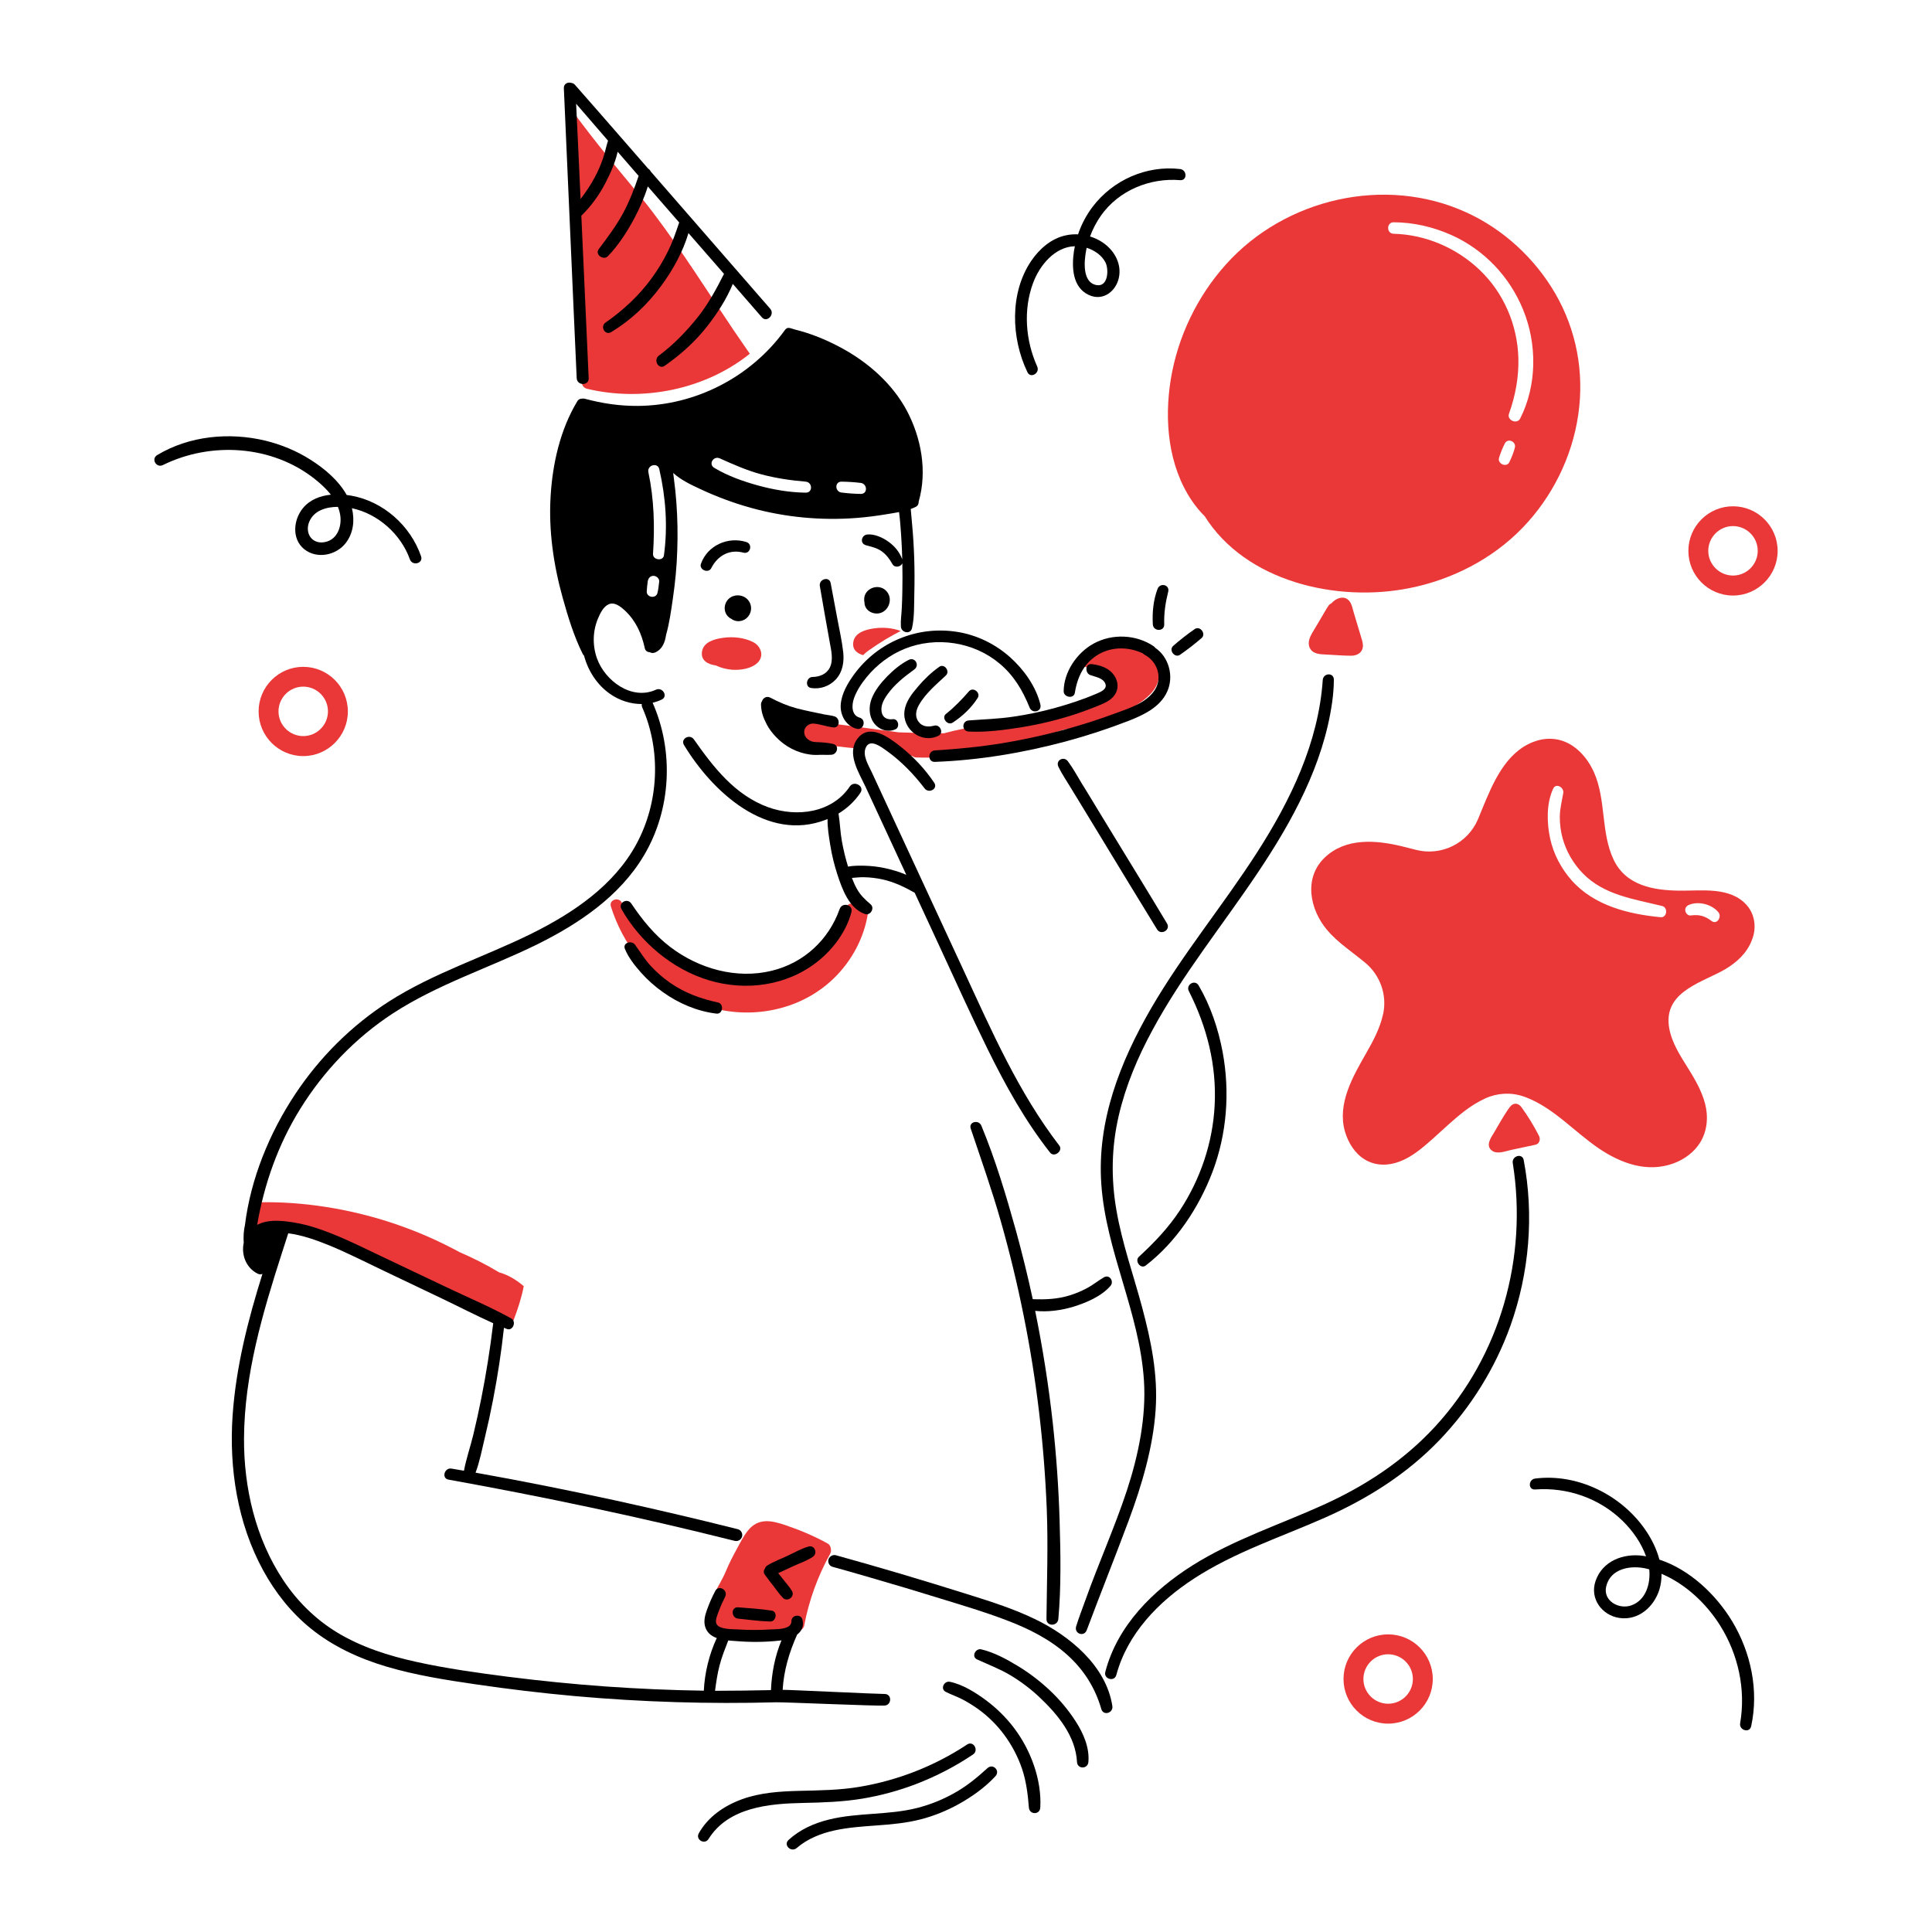 <svg width="172" height="172" viewBox="0 0 172 172" fill="none" xmlns="http://www.w3.org/2000/svg">
<path d="M73.711 137.428C72.49 136.749 71.217 136.215 69.918 135.777C68.732 135.381 67.528 135.08 66.582 136.267C66.186 136.757 65.885 137.368 65.576 137.935C65.24 138.555 64.913 139.182 64.638 139.845C64.07 141.229 62.978 142.425 63.15 143.964C63.167 144.093 63.09 144.772 63.159 144.841C63.047 145.254 64.208 145.383 64.578 145.409C66.745 145.546 68.912 145.469 71.071 145.185C71.303 145.151 71.535 145.005 71.596 144.712C72.034 142.416 72.817 140.3 73.9 138.34C74.064 138.064 73.969 137.574 73.711 137.428Z" fill="#EA3838"/>
<path d="M103.837 60.08C103.613 58.317 101.91 57.138 100.199 57.517C99.296 57.078 98.204 57.027 97.335 57.603C97.146 57.723 97.086 57.938 97.12 58.127C96.888 58.248 96.673 58.394 96.484 58.575C96.071 58.97 96.596 59.632 97.086 59.357C97.086 59.357 97.086 59.357 97.094 59.357C97.215 59.478 97.378 59.546 97.559 59.512C97.636 59.495 97.705 59.486 97.774 59.478C97.817 59.624 97.877 59.77 97.972 59.899C98.204 60.226 98.574 60.449 98.961 60.467C98.84 60.802 98.789 61.163 98.806 61.524C98.771 61.567 98.746 61.61 98.711 61.645C98.634 61.696 98.548 61.739 98.453 61.774C98.187 61.877 98.058 62.101 98.049 62.324C97.92 62.436 97.782 62.539 97.636 62.634C97.507 62.531 97.335 62.488 97.137 62.565C95.933 63.029 94.729 63.494 93.5 63.924C91.47 64.199 89.406 64.337 87.385 64.612C86.25 64.767 85.132 64.982 84.031 65.283C82.681 65.283 81.339 65.248 79.998 65.197C77.177 64.81 74.356 64.457 71.535 64.087C71.217 64.044 70.95 64.388 70.95 64.672C70.942 64.93 71.011 65.154 71.122 65.343C71.071 65.575 71.157 65.833 71.466 65.919C71.733 65.996 72 66.065 72.266 66.134C72.344 66.211 72.455 66.263 72.593 66.254C72.645 66.254 72.696 66.246 72.748 66.246C73.204 66.358 73.659 66.452 74.115 66.538C74.279 66.573 74.425 66.53 74.528 66.444C75.19 66.53 75.87 66.598 76.532 66.65C76.558 66.452 76.635 66.263 76.773 66.125C76.816 66.082 76.859 66.048 76.91 66.031C77.022 65.85 77.185 65.721 77.409 65.695C77.813 65.644 78.149 65.953 78.364 66.315C78.596 66.323 78.828 66.332 79.06 66.34C79.206 66.349 79.353 66.358 79.499 66.366C79.387 66.616 79.482 66.96 79.791 67.071C80.238 67.226 80.746 67.261 81.219 67.304C81.313 67.381 81.434 67.433 81.563 67.433C82.38 67.467 83.197 67.45 84.005 67.398C84.745 67.372 85.484 67.304 86.207 67.157C86.224 67.157 86.241 67.149 86.258 67.14C88.159 66.839 90.025 66.349 91.866 65.756C91.952 65.738 92.038 65.721 92.115 65.704C92.984 65.506 93.835 65.265 94.678 64.964C94.936 64.921 95.202 64.878 95.46 64.827C97.619 64.414 99.846 63.735 101.652 62.445C102.315 61.972 102.977 61.318 103.132 60.501C103.458 60.647 103.888 60.484 103.837 60.08Z" fill="#EA3838"/>
<path d="M121.123 56.545C121.011 56.175 120.899 55.805 120.787 55.427L120.503 54.472C120.417 54.18 120.357 53.845 120.185 53.587C119.824 53.036 119.17 53.148 118.723 53.526C118.654 53.587 118.577 53.655 118.517 53.724C118.422 53.759 118.336 53.827 118.267 53.931C118.164 54.094 118.052 54.257 117.958 54.429C117.923 54.481 117.898 54.524 117.872 54.576C117.622 54.988 117.382 55.41 117.132 55.831C116.831 56.347 116.332 56.992 116.582 57.629C116.84 58.256 117.554 58.248 118.121 58.274C118.844 58.308 119.575 58.377 120.297 58.377C120.856 58.377 121.346 58.067 121.338 57.457C121.329 57.147 121.209 56.837 121.123 56.545Z" fill="#EA3838"/>
<path d="M138.443 26.101C136.629 22.988 133.834 20.408 130.548 18.911C123.316 15.6 114.406 17.664 109.134 23.547C106.58 26.393 104.852 29.988 104.232 33.764C103.639 37.41 103.992 41.461 106.116 44.591C106.451 45.081 106.83 45.546 107.251 45.958C110.906 51.781 118.99 53.647 125.449 52.365C129.241 51.617 132.853 49.777 135.545 46.99C138.185 44.264 139.965 40.678 140.507 36.92C141.058 33.17 140.352 29.378 138.443 26.101ZM134.866 39.844C134.754 40.291 134.573 40.73 134.375 41.142C134.126 41.658 133.292 41.289 133.455 40.755C133.593 40.317 133.765 39.87 133.98 39.465C134.246 38.975 134.995 39.319 134.866 39.844ZM135.339 37.255C135.063 37.806 134.135 37.419 134.341 36.834C134.909 35.243 135.227 33.557 135.175 31.863C135.089 28.913 133.868 26.067 131.727 24.028C129.671 22.068 126.911 20.881 124.073 20.812C123.419 20.795 123.419 19.789 124.073 19.789C125.853 19.797 127.59 20.201 129.215 20.924C132.131 22.231 134.41 24.639 135.605 27.589C136.852 30.633 136.835 34.305 135.339 37.255Z" fill="#EA3838"/>
<path d="M26.996 67.312C24.803 67.312 23.023 65.532 23.023 63.339C23.023 61.146 24.803 59.366 26.996 59.366C29.189 59.366 30.969 61.146 30.969 63.339C30.969 65.523 29.189 67.312 26.996 67.312ZM26.996 61.129C25.783 61.129 24.794 62.118 24.794 63.33C24.794 64.543 25.783 65.532 26.996 65.532C28.208 65.532 29.197 64.543 29.197 63.33C29.197 62.118 28.208 61.129 26.996 61.129Z" fill="#EA3838"/>
<path d="M123.582 153.45C121.389 153.45 119.609 151.67 119.609 149.477C119.609 147.284 121.389 145.503 123.582 145.503C125.775 145.503 127.555 147.284 127.555 149.477C127.555 151.67 125.775 153.45 123.582 153.45ZM123.582 147.275C122.369 147.275 121.38 148.264 121.38 149.477C121.38 150.689 122.369 151.678 123.582 151.678C124.795 151.678 125.784 150.689 125.784 149.477C125.784 148.264 124.795 147.275 123.582 147.275Z" fill="#EA3838"/>
<path d="M76.11 80.565C75.878 80.384 75.534 80.384 75.379 80.72C75.113 81.287 74.855 81.846 74.588 82.414C74.433 82.741 74.261 83.076 74.115 83.411C73.986 83.411 73.848 83.472 73.719 83.618C71.982 85.57 69.531 86.877 66.934 87.187C64.371 87.496 61.8 86.791 59.684 85.321C58.489 84.486 57.491 83.42 56.743 82.173C56.691 82.087 56.631 82.027 56.562 81.975C56.425 81.683 56.304 81.39 56.175 81.089C56.046 80.78 55.737 80.694 55.505 80.78C55.462 80.668 55.419 80.548 55.384 80.427C55.169 79.799 54.189 80.066 54.386 80.702C54.903 82.345 55.719 83.902 56.786 85.252C58.162 87.488 60.475 89.13 63.064 89.698C63.313 89.75 63.571 89.801 63.821 89.836C67.613 90.713 71.767 89.689 74.502 86.826C76.084 85.166 77.116 83.042 77.34 80.754C77.417 80.032 76.36 79.971 76.11 80.565Z" fill="#EA3838"/>
<path d="M46.629 114.509C45.984 113.941 45.202 113.486 44.428 113.271C43.31 112.591 42.123 111.998 40.91 111.473C37.212 109.461 33.17 108.093 28.999 107.448C27.021 107.139 25.026 106.993 23.022 107.036C22.498 107.044 22.386 107.698 22.704 107.956C22.627 107.964 22.549 107.982 22.463 107.999C22.007 108.076 21.999 108.566 22.248 108.833C22.179 109.134 22.334 109.469 22.713 109.418C23.813 109.272 24.854 109.082 25.972 109.134C26.333 109.151 26.686 109.194 27.03 109.254C27.056 109.28 27.09 109.297 27.124 109.315C28.5 109.968 29.98 110.458 31.399 111.017C32.319 111.37 33.23 111.731 34.151 112.092C35.372 112.798 36.722 113.357 38.021 113.89C38.055 113.976 38.124 114.062 38.236 114.122C39.018 114.604 39.852 115.008 40.652 115.446C41.461 115.885 42.26 116.341 43.103 116.711C43.37 116.831 43.628 116.728 43.757 116.547C44.015 116.685 44.273 116.822 44.531 116.951C44.926 117.158 45.313 117.373 45.709 117.571C46.087 116.582 46.423 115.558 46.629 114.509Z" fill="#EA3838"/>
<path d="M137.015 101.127C136.559 100.233 136.043 99.39 135.459 98.582C135.183 98.195 134.745 98.117 134.409 98.565C134.409 98.565 134.229 98.805 134.143 98.943C133.747 99.545 133.395 100.173 133.033 100.792C132.75 101.265 132.216 101.97 132.818 102.435C133.283 102.796 134.04 102.478 134.538 102.374C135.261 102.22 135.983 102.065 136.706 101.91C137.058 101.833 137.161 101.411 137.015 101.127Z" fill="#EA3838"/>
<path d="M65.317 29.403C62.961 25.92 60.725 22.343 58.188 18.989C56.855 17.234 55.41 15.566 54.025 13.846C52.968 12.53 51.918 11.189 50.921 9.821C50.878 15.962 51.058 22.102 51.454 28.225C51.574 30.048 51.695 31.872 51.884 33.686V33.695C51.712 34.039 51.798 34.503 52.271 34.615C57.207 35.793 62.763 34.692 66.753 31.493C66.28 30.805 65.799 30.109 65.317 29.403Z" fill="#EA3838"/>
<path d="M67.02 57.147C66.211 56.751 65.231 56.657 64.345 56.786C63.614 56.889 62.625 57.147 62.496 58.016C62.376 58.833 63.064 59.151 63.735 59.245C64.182 59.46 64.672 59.581 65.171 59.624C65.893 59.675 66.856 59.546 67.415 59.03C68.078 58.42 67.751 57.5 67.02 57.147Z" fill="#EA3838"/>
<path d="M77.391 57.869C77.89 57.517 78.32 57.233 78.862 56.906C79.292 56.648 79.739 56.407 80.186 56.175C79.438 55.891 78.587 55.831 77.813 55.943C77.082 56.046 76.093 56.304 75.964 57.173C75.869 57.852 76.317 58.179 76.85 58.325C77.004 58.145 77.211 57.998 77.391 57.869Z" fill="#EA3838"/>
<path d="M155.514 80.591C154.043 78.914 151.472 79.318 149.511 79.292C147.206 79.266 144.738 78.845 143.646 76.514C142.502 74.08 143.001 71.199 141.9 68.74C141.436 67.708 140.688 66.753 139.69 66.211C138.675 65.661 137.531 65.644 136.465 66.065C134.031 67.028 132.905 69.703 131.967 71.991C131.838 72.309 131.701 72.636 131.563 72.971C130.643 75.095 128.312 76.23 126.076 75.663C125.62 75.542 125.173 75.431 124.743 75.327C122.464 74.786 119.79 74.571 117.932 76.351C116.049 78.157 116.599 80.943 118.13 82.775C119.084 83.91 120.366 84.736 121.518 85.69C122.86 86.791 123.496 88.546 123.144 90.24C123.144 90.248 123.144 90.257 123.135 90.266C122.868 91.521 122.258 92.656 121.63 93.757C120.452 95.821 119.024 98.255 119.738 100.74C120.03 101.738 120.615 102.684 121.501 103.226C122.456 103.802 123.565 103.802 124.588 103.415C125.698 103.002 126.627 102.202 127.512 101.42C128.476 100.56 129.413 99.648 130.445 98.866C131.004 98.444 131.606 98.074 132.242 97.782C133.309 97.3 134.521 97.232 135.622 97.61C135.691 97.636 135.76 97.653 135.82 97.679C138.314 98.625 140.146 100.749 142.322 102.228C144.308 103.578 146.656 104.43 148.995 103.57C149.941 103.226 150.844 102.572 151.377 101.686C152.005 100.646 152.1 99.39 151.79 98.229C151.446 96.939 150.732 95.821 150.036 94.703C149.348 93.611 148.625 92.373 148.548 91.048C148.385 88.176 151.687 87.41 153.596 86.284C154.62 85.673 155.523 84.856 155.961 83.704C156.383 82.68 156.271 81.459 155.514 80.591ZM147.843 81.657C144.962 81.382 141.917 80.625 139.922 78.38C138.985 77.323 138.305 76.033 138.004 74.648C137.703 73.255 137.66 71.535 138.271 70.219C138.52 69.669 139.251 70.099 139.174 70.597C139.054 71.311 138.873 71.973 138.864 72.704C138.864 73.367 138.942 74.02 139.122 74.657C139.449 75.826 140.077 76.893 140.92 77.761C142.812 79.696 145.469 80.04 147.98 80.659C148.522 80.797 148.41 81.709 147.843 81.657ZM152.375 81.992C151.773 81.537 151.266 81.399 150.517 81.502C150.277 81.537 150.07 81.296 150.036 81.081C150.001 80.823 150.156 80.634 150.388 80.548C151.231 80.204 152.418 80.513 152.986 81.218C153.312 81.605 152.865 82.362 152.375 81.992Z" fill="#EA3838"/>
<path d="M154.284 53.019C152.091 53.019 150.311 51.239 150.311 49.046C150.311 46.853 152.091 45.073 154.284 45.073C156.477 45.073 158.257 46.853 158.257 49.046C158.257 51.23 156.477 53.019 154.284 53.019ZM154.284 46.836C153.071 46.836 152.082 47.825 152.082 49.037C152.082 50.25 153.071 51.239 154.284 51.239C155.496 51.239 156.485 50.25 156.485 49.037C156.485 47.825 155.496 46.836 154.284 46.836Z" fill="#EA3838"/>
<path d="M75.069 58.059C74.958 57.07 74.734 56.089 74.553 55.117C74.356 54.051 74.158 52.976 73.951 51.91C73.831 51.273 72.885 51.548 72.988 52.176C73.272 53.853 73.573 55.53 73.874 57.207C74.003 57.912 74.209 58.755 73.874 59.435C73.582 60.019 72.962 60.26 72.335 60.269C71.793 60.269 71.629 61.155 72.206 61.249C73.005 61.378 73.814 61.103 74.381 60.518C75.018 59.847 75.164 58.944 75.069 58.059Z" fill="black"/>
<path d="M78.939 52.649C78.26 51.858 76.867 52.365 76.936 53.44C76.936 53.501 76.953 53.561 76.961 53.621C76.961 53.698 76.97 53.776 76.987 53.853C77.099 54.309 77.52 54.584 77.976 54.619C79 54.687 79.602 53.415 78.939 52.649Z" fill="black"/>
<path d="M66.702 53.561C66.246 52.804 65.059 52.813 64.646 53.612C64.44 54.017 64.474 54.498 64.775 54.842C64.861 54.937 64.965 55.023 65.076 55.074C65.274 55.229 65.532 55.324 65.816 55.298C66.659 55.238 67.14 54.283 66.702 53.561Z" fill="black"/>
<path d="M99.029 151.885C98.479 148.29 95.211 145.624 92.123 144.136C90.283 143.25 88.339 142.622 86.396 142.012C84.306 141.35 82.199 140.713 80.1 140.085C78.209 139.526 76.317 138.985 74.424 138.46C74.192 138.4 73.951 138.494 73.823 138.701C73.823 138.701 73.823 138.709 73.814 138.709C73.633 139.01 73.788 139.406 74.132 139.492C75.284 139.81 76.428 140.137 77.572 140.472C79.627 141.066 81.674 141.676 83.721 142.313C85.682 142.915 87.651 143.5 89.569 144.231C91.53 144.97 93.474 145.933 95.039 147.352C96.501 148.668 97.507 150.276 98.049 152.16C98.238 152.779 99.124 152.504 99.029 151.885Z" fill="black"/>
<path d="M92.622 62.72C92.235 61.12 91.151 59.607 89.939 58.523C88.615 57.336 86.963 56.528 85.209 56.253C81.683 55.694 78.174 57.138 76.058 60.011C75.482 60.793 74.915 61.748 74.846 62.746C74.786 63.683 75.319 64.629 76.256 64.878C76.893 65.05 77.159 64.07 76.531 63.889C75.775 63.674 75.818 62.746 76.033 62.152C76.273 61.481 76.704 60.828 77.159 60.277C78.054 59.185 79.223 58.299 80.531 57.766C83.334 56.631 86.688 57.13 89.01 59.091C90.274 60.157 91.048 61.473 91.659 62.986C91.891 63.571 92.777 63.365 92.622 62.72Z" fill="black"/>
<path d="M80.9 58.747C80.186 59.108 79.55 59.641 78.991 60.209C78.432 60.785 77.89 61.447 77.598 62.204C77.331 62.892 77.349 63.735 77.787 64.345C78.226 64.956 79.034 65.248 79.731 64.921C80.144 64.724 79.963 63.967 79.49 64.027C78.983 64.087 78.57 63.907 78.484 63.356C78.398 62.797 78.681 62.281 78.991 61.843C79.636 60.922 80.505 60.252 81.399 59.598C81.898 59.228 81.468 58.463 80.9 58.747Z" fill="black"/>
<path d="M84.211 60.131C84.607 59.761 84.074 59.039 83.618 59.366C82.904 59.873 82.276 60.475 81.709 61.146C81.176 61.774 80.625 62.462 80.522 63.313C80.324 64.939 82.044 66.237 83.541 65.506C84.057 65.257 83.695 64.457 83.162 64.603C82.655 64.741 82.122 64.715 81.778 64.259C81.434 63.803 81.537 63.253 81.795 62.789C82.371 61.748 83.36 60.931 84.211 60.131Z" fill="black"/>
<path d="M86.267 61.542C85.63 62.273 84.977 62.952 84.22 63.554C83.781 63.898 84.349 64.638 84.822 64.328C85.691 63.76 86.482 63.012 87.041 62.135C87.333 61.671 86.637 61.12 86.267 61.542Z" fill="black"/>
<path d="M94.308 101.987C90.67 97.257 88.279 91.771 85.785 86.387C83.059 80.496 80.324 74.614 77.598 68.723C77.305 68.095 76.755 67.235 77.09 66.53C77.469 65.73 78.475 66.512 78.922 66.831C80.221 67.759 81.347 68.92 82.311 70.185C82.689 70.683 83.532 70.228 83.171 69.686C82.328 68.43 81.279 67.329 80.092 66.401C79.094 65.618 77.4 64.371 76.342 65.756C75.336 67.071 76.471 68.791 77.047 70.03C77.787 71.629 78.527 73.229 79.275 74.837C79.748 75.852 80.212 76.867 80.685 77.882C80.057 77.615 79.395 77.417 78.75 77.28C78.174 77.159 77.581 77.09 76.987 77.073C76.514 77.065 75.981 77.056 75.499 77.151C75.267 76.402 75.087 75.646 74.949 74.88C74.803 74.08 74.786 73.272 74.657 72.472C74.657 72.455 74.648 72.446 74.648 72.429C75.422 71.956 76.084 71.346 76.6 70.58C76.996 69.995 76.041 69.445 75.654 70.021C74.063 72.386 70.916 72.773 68.404 71.87C65.446 70.804 63.511 68.301 61.774 65.824C61.404 65.3 60.553 65.773 60.897 66.332C63.408 70.477 68.267 75.009 73.521 72.98C73.573 72.962 73.625 72.937 73.676 72.919C73.659 73.693 73.797 74.493 73.917 75.241C74.055 76.119 74.27 76.987 74.545 77.839C74.966 79.129 75.585 80.892 77.013 81.373C77.486 81.537 77.899 80.849 77.512 80.513C77.004 80.075 76.592 79.696 76.265 79.094C76.101 78.793 75.964 78.475 75.843 78.157C76.205 78.131 76.557 78.088 76.918 78.097C77.469 78.105 78.011 78.174 78.544 78.286C79.602 78.518 80.505 78.957 81.433 79.481C82.182 81.107 82.938 82.723 83.687 84.349C85.088 87.376 86.456 90.412 87.926 93.405C89.509 96.621 91.255 99.777 93.482 102.607C93.843 103.088 94.669 102.46 94.308 101.987Z" fill="black"/>
<path d="M95.778 153.269C95.125 152.246 94.334 151.308 93.457 150.483C92.588 149.666 91.633 148.935 90.61 148.316C89.621 147.714 88.494 147.103 87.359 146.836C86.843 146.716 86.456 147.49 86.981 147.731C87.987 148.195 89.002 148.574 89.965 149.15C90.894 149.709 91.762 150.362 92.545 151.102C94.162 152.624 95.761 154.559 95.882 156.864C95.916 157.518 96.845 157.509 96.896 156.864C97.008 155.591 96.449 154.31 95.778 153.269Z" fill="black"/>
<path d="M90.283 153.845C89.561 152.891 88.709 152.057 87.746 151.343C86.834 150.672 85.699 149.958 84.573 149.726C84.057 149.614 83.678 150.354 84.194 150.62C84.684 150.87 85.209 151.042 85.699 151.3C86.189 151.558 86.654 151.85 87.101 152.168C87.97 152.796 88.761 153.579 89.397 154.439C90.077 155.359 90.618 156.382 90.988 157.466C91.367 158.601 91.504 159.736 91.599 160.923C91.65 161.577 92.579 161.585 92.614 160.923C92.751 158.446 91.762 155.798 90.283 153.845Z" fill="black"/>
<path d="M98.272 113.718C97.791 114.002 97.352 114.354 96.862 114.629C96.346 114.913 95.813 115.145 95.254 115.317C94.153 115.661 93.078 115.704 91.943 115.661C91.504 113.623 91.005 111.594 90.455 109.59C89.578 106.434 88.623 103.252 87.368 100.216C87.135 99.648 86.215 99.863 86.421 100.474C87.342 103.217 88.305 105.926 89.096 108.713C89.887 111.49 90.567 114.303 91.134 117.132C92.278 122.799 92.957 128.561 93.19 134.341C93.319 137.609 93.198 140.859 93.164 144.127C93.155 144.824 94.162 144.798 94.222 144.127C94.48 141.238 94.419 138.288 94.334 135.381C94.248 132.466 94.041 129.559 93.723 126.661C93.353 123.324 92.829 119.996 92.158 116.702C93.284 116.822 94.463 116.659 95.529 116.341C96.673 115.997 98.057 115.412 98.857 114.483C99.21 114.079 98.78 113.425 98.272 113.718Z" fill="black"/>
<path d="M74.751 80.926C73.78 83.678 71.561 85.725 68.714 86.421C65.567 87.195 62.204 86.241 59.658 84.297C58.265 83.231 57.173 81.889 56.201 80.436C55.84 79.903 55.006 80.376 55.333 80.943C57.001 83.884 59.873 86.301 63.116 87.273C66.444 88.27 70.125 87.754 72.859 85.544C74.21 84.452 75.353 82.904 75.801 81.201C75.973 80.539 74.984 80.281 74.751 80.926Z" fill="black"/>
<path d="M63.924 89.251C62.385 88.915 60.957 88.399 59.658 87.496C59.039 87.066 58.471 86.568 57.956 86.017C57.397 85.424 57.01 84.753 56.528 84.099C56.227 83.695 55.41 83.919 55.633 84.478C55.952 85.26 56.528 85.983 57.087 86.611C57.663 87.256 58.317 87.832 59.022 88.331C60.415 89.328 62.084 90.042 63.795 90.24C64.354 90.3 64.474 89.371 63.924 89.251Z" fill="black"/>
<path d="M108.842 93.628C108.455 91.581 107.767 89.535 106.709 87.729C106.382 87.17 105.548 87.66 105.84 88.236C107.448 91.418 108.326 94.832 108.136 98.418C107.964 101.747 106.864 104.989 105.032 107.767C104.008 109.323 102.753 110.63 101.394 111.886C100.99 112.256 101.54 113.013 101.996 112.669C104.696 110.587 106.717 107.534 107.93 104.37C109.229 100.964 109.512 97.214 108.842 93.628Z" fill="black"/>
<path d="M103.897 82.216C102.323 79.584 100.715 76.979 99.124 74.364C98.332 73.066 97.541 71.776 96.759 70.477C96.372 69.841 96.733 70.443 96.346 69.815C95.933 69.135 95.546 68.413 95.073 67.777C94.703 67.278 93.947 67.691 94.23 68.267C94.574 68.981 95.047 69.651 95.451 70.339C95.838 70.976 95.477 70.374 95.864 71.01C96.656 72.309 97.438 73.599 98.229 74.897C99.82 77.512 101.403 80.135 103.011 82.741C103.355 83.3 104.241 82.792 103.897 82.216Z" fill="black"/>
<path d="M135.648 103.269C135.527 102.632 134.581 102.908 134.676 103.535C136.018 111.963 133.575 120.675 127.779 126.988C124.975 130.032 121.578 132.268 117.82 133.971C113.933 135.734 109.813 137.067 106.176 139.354C102.658 141.573 99.476 144.712 98.401 148.849C98.238 149.485 99.218 149.752 99.382 149.124C100.371 145.435 103.14 142.597 106.262 140.558C109.882 138.193 114.019 136.852 117.949 135.115C121.776 133.42 125.276 131.21 128.183 128.174C130.952 125.276 133.111 121.81 134.47 118.026C136.147 113.322 136.585 108.171 135.648 103.269Z" fill="black"/>
<path d="M72.49 64.423C72.576 64.431 72.67 64.448 72.756 64.457C72.902 64.491 73.049 64.517 73.186 64.552C73.522 64.629 73.848 64.724 74.192 64.758C74.786 64.818 74.812 63.967 74.321 63.786C74.098 63.7 73.599 63.649 73.393 63.606C72.541 63.425 71.716 63.27 70.873 63.047C70.064 62.823 69.308 62.496 68.577 62.109C68.241 61.929 67.923 62.152 67.837 62.427C67.785 62.505 67.751 62.591 67.751 62.694C67.751 63.21 67.889 63.743 68.129 64.216C68.465 65.016 69.144 65.747 69.763 66.211C70.658 66.882 71.853 67.286 72.98 67.2C73.092 67.2 73.212 67.2 73.324 67.2C73.565 67.209 73.805 67.209 74.038 67.192C74.554 67.14 74.743 66.366 74.167 66.229C73.685 66.117 73.143 66.082 72.619 66.065C72.507 66.065 72.326 66.031 72.223 65.988C71.664 65.773 71.483 65.265 71.664 64.861C71.819 64.552 72.154 64.38 72.49 64.423Z" fill="black"/>
<path d="M99.037 59.933C98.582 59.417 97.851 59.194 97.189 59.125C96.595 59.056 96.578 59.916 97.059 60.097C97.515 60.269 98.212 60.346 98.41 60.879C98.59 61.37 97.954 61.61 97.601 61.765C96.415 62.273 95.176 62.677 93.938 63.021C92.716 63.356 91.469 63.623 90.214 63.803C88.889 64.001 87.574 64.036 86.241 64.139C85.613 64.19 85.604 65.093 86.241 65.128C87.806 65.205 89.423 64.99 90.962 64.741C92.553 64.483 94.127 64.104 95.658 63.606C96.415 63.356 97.154 63.081 97.885 62.78C98.453 62.548 99.046 62.273 99.338 61.696C99.648 61.094 99.468 60.415 99.037 59.933Z" fill="black"/>
<path d="M102.856 57.68C102.822 57.629 102.77 57.577 102.71 57.534C101.153 56.476 99.012 56.39 97.369 57.293C95.881 58.102 94.712 59.804 94.695 61.533C94.686 62.092 95.606 62.247 95.692 61.671C95.916 60.243 96.535 58.97 97.842 58.231C99.055 57.551 100.517 57.586 101.747 58.17C101.79 58.213 101.841 58.256 101.901 58.291C103.028 58.884 103.51 60.303 102.822 61.404C102.091 62.565 100.543 63.047 99.33 63.494C96.036 64.715 92.631 65.609 89.165 66.177C87.195 66.495 85.217 66.684 83.231 66.805C82.577 66.848 82.569 67.854 83.231 67.828C87.152 67.682 91.074 67.028 94.858 66.014C96.75 65.506 98.608 64.896 100.431 64.19C101.781 63.666 103.286 62.969 103.914 61.567C104.524 60.217 104.069 58.506 102.856 57.68Z" fill="black"/>
<path d="M103.054 52.426C102.676 53.423 102.572 54.533 102.633 55.59C102.676 56.235 103.665 56.244 103.648 55.59C103.613 54.593 103.759 53.647 104 52.684C104.164 52.056 103.278 51.841 103.054 52.426Z" fill="black"/>
<path d="M106.365 56.003C105.703 56.459 105.049 56.975 104.447 57.5C104.017 57.869 104.585 58.618 105.058 58.291C105.72 57.826 106.373 57.328 106.984 56.794C107.397 56.416 106.838 55.685 106.365 56.003Z" fill="black"/>
<path d="M80.737 36.567C79.438 34.133 77.245 32.224 74.837 30.934C73.556 30.246 72.171 29.679 70.761 29.335C70.339 29.223 70.116 29.051 69.875 29.386C66.848 33.574 61.911 36.111 56.751 36.137C55.16 36.146 53.604 35.914 52.073 35.501C51.978 35.475 51.892 35.475 51.806 35.492C51.651 35.484 51.488 35.552 51.385 35.742C49.88 38.236 49.192 41.271 49.02 44.161C48.831 47.223 49.278 50.301 50.103 53.251C50.568 54.92 51.101 56.657 51.875 58.213C51.91 58.282 51.953 58.334 51.995 58.368C52.348 59.71 53.139 60.948 54.283 61.757C55.117 62.35 56.132 62.685 57.138 62.677C57.121 62.771 57.13 62.883 57.181 62.986C58.867 66.822 58.66 71.423 56.674 75.112C54.679 78.819 51.05 81.261 47.369 83.093C43.155 85.183 38.614 86.611 34.632 89.156C31.312 91.28 28.466 94.118 26.29 97.395C23.994 100.852 22.326 104.911 21.809 109.048V109.057C21.689 109.564 21.663 110.114 21.698 110.648C21.474 111.68 21.878 112.858 22.936 113.391C23.091 113.468 23.246 113.468 23.366 113.408C22.076 117.51 21.01 121.699 20.709 125.999C20.382 130.729 21.139 135.605 23.426 139.802C24.501 141.771 25.92 143.568 27.666 144.979C29.653 146.587 31.983 147.653 34.417 148.376C37.006 149.141 39.689 149.563 42.346 149.95C45.279 150.38 48.229 150.732 51.187 150.999C57.147 151.532 63.133 151.713 69.109 151.549C69.841 151.532 78.019 151.893 78.75 151.842C79.404 151.799 79.421 150.801 78.75 150.81C78.208 150.818 70.219 150.431 69.677 150.44C69.78 148.703 70.262 147.103 70.967 145.521C71.354 145.228 71.586 144.798 71.44 144.196C71.311 143.646 70.451 143.766 70.46 144.325C70.46 144.489 70.4 144.609 70.305 144.712C70.288 144.729 70.262 144.747 70.245 144.764C69.832 145.082 68.946 145.039 68.55 145.065C67.622 145.125 66.684 145.125 65.755 145.065C65.3 145.03 64.001 145.099 63.778 144.549C63.648 144.231 63.881 143.749 63.984 143.457C64.147 143.009 64.345 142.571 64.56 142.149C64.844 141.565 63.992 141.057 63.683 141.633C63.391 142.175 63.141 142.751 62.935 143.328C62.745 143.852 62.608 144.42 62.823 144.953C63.012 145.417 63.382 145.675 63.812 145.83C63.141 147.258 62.728 148.952 62.66 150.517C59.727 150.474 56.803 150.345 53.879 150.139C50.998 149.932 48.117 149.64 45.245 149.279C42.51 148.926 39.766 148.548 37.075 147.954C34.606 147.413 32.164 146.639 29.997 145.323C28.079 144.153 26.462 142.554 25.224 140.687C22.756 136.981 21.698 132.457 21.724 128.037C21.758 122.378 23.375 116.9 25.095 111.559C25.284 110.974 25.473 110.381 25.662 109.796C26.918 109.96 28.165 110.407 29.309 110.871C31.003 111.568 32.637 112.411 34.288 113.193C35.982 114.002 37.676 114.81 39.371 115.618C40.884 116.341 42.381 117.115 43.911 117.803C43.911 117.82 43.903 117.829 43.903 117.846C43.636 120.082 43.284 122.301 42.845 124.511C42.63 125.594 42.389 126.678 42.131 127.753C41.873 128.811 41.504 129.869 41.306 130.935C40.936 130.875 40.575 130.806 40.205 130.746C39.56 130.634 39.285 131.614 39.93 131.726C48.409 133.257 56.837 135.029 65.197 137.127C65.265 137.144 65.343 137.161 65.412 137.179C65.618 137.23 65.833 137.153 65.962 136.989L65.971 136.981C66.203 136.68 66.056 136.233 65.678 136.138C62.057 135.226 58.411 134.375 54.765 133.575C50.637 132.681 46.5 131.847 42.338 131.107C42.716 130.101 42.922 128.983 43.172 127.951C43.438 126.85 43.679 125.741 43.894 124.623C44.307 122.498 44.634 120.357 44.866 118.207C44.952 118.241 45.029 118.276 45.115 118.31C45.657 118.534 46.01 117.648 45.511 117.373C43.628 116.332 41.615 115.489 39.672 114.561C37.771 113.658 35.87 112.755 33.97 111.852C31.983 110.914 30.014 109.899 27.907 109.246C27.116 108.996 26.307 108.833 25.482 108.738C24.639 108.644 23.753 108.627 22.971 109.005C22.945 109.014 22.919 109.031 22.893 109.048C23.529 105.384 24.751 101.91 26.729 98.719C28.819 95.348 31.631 92.407 34.959 90.231C38.949 87.625 43.533 86.181 47.79 84.091C51.523 82.25 55.178 79.791 57.336 76.144C59.753 72.068 60.011 66.882 58.102 62.565C58.377 62.496 58.652 62.402 58.91 62.281C59.503 61.997 58.987 61.129 58.394 61.404C56.244 62.384 53.862 60.613 53.148 58.618C52.735 57.457 52.761 56.167 53.251 55.031C53.44 54.584 53.724 53.999 54.197 53.793C54.722 53.561 55.289 54.034 55.651 54.369C56.614 55.281 57.13 56.433 57.405 57.715C57.456 57.947 57.646 58.059 57.852 58.067C57.99 58.145 58.153 58.162 58.334 58.084C58.979 57.792 59.202 57.173 59.297 56.528C59.598 55.47 59.753 54.326 59.907 53.26C60.114 51.841 60.252 50.413 60.294 48.986C60.346 47.575 60.32 46.173 60.217 44.763C60.166 44.058 60.097 43.361 60.002 42.665C59.976 42.475 59.959 42.295 59.933 42.106C60.621 42.733 61.516 43.155 62.35 43.542C63.795 44.221 65.3 44.78 66.848 45.21C69.883 46.053 73.091 46.354 76.239 46.113C77.125 46.044 78.01 45.933 78.888 45.786C79.257 45.726 79.653 45.666 80.04 45.589C80.083 45.95 80.126 46.311 80.152 46.664C80.238 47.704 80.298 48.753 80.324 49.794C80.083 49.149 79.67 48.642 79.111 48.237C78.595 47.859 77.856 47.524 77.211 47.584C76.686 47.635 76.523 48.375 77.082 48.538C77.589 48.685 78.045 48.762 78.484 49.072C78.896 49.364 79.206 49.777 79.447 50.215C79.653 50.585 80.186 50.473 80.332 50.155C80.35 50.989 80.35 51.832 80.332 52.666C80.324 53.174 80.307 53.681 80.281 54.189C80.255 54.713 80.169 55.264 80.204 55.788C80.238 56.33 81.064 56.511 81.192 55.926C81.416 54.945 81.373 53.836 81.399 52.838C81.425 51.798 81.425 50.749 81.39 49.708C81.356 48.693 81.296 47.678 81.201 46.672C81.158 46.225 81.124 45.769 81.081 45.313C81.236 45.262 81.382 45.193 81.528 45.124C81.717 45.03 81.794 44.849 81.786 44.668C81.786 44.66 81.794 44.643 81.794 44.634C82.56 41.934 82.018 38.992 80.737 36.567ZM64.061 148.264C64.259 147.499 64.552 146.776 64.835 146.045C65.059 146.071 65.282 146.08 65.489 146.097C66.796 146.209 68.129 146.2 69.436 146.054C69.479 146.045 69.531 146.045 69.574 146.037C68.989 147.43 68.697 148.978 68.636 150.466C66.977 150.5 65.317 150.526 63.657 150.526C63.76 149.769 63.864 149.012 64.061 148.264ZM58.686 51.781C58.643 52.116 58.617 52.46 58.532 52.787C58.403 53.329 57.56 53.2 57.577 52.658C57.586 52.365 57.629 52.073 57.663 51.781C57.697 51.505 57.869 51.265 58.179 51.265C58.428 51.265 58.721 51.505 58.686 51.781ZM59.108 49.441C59.03 49.992 58.102 49.854 58.136 49.312C58.299 46.87 58.23 44.436 57.723 42.037C57.594 41.4 58.557 41.134 58.695 41.77C59.271 44.281 59.46 46.879 59.108 49.441ZM71.733 43.86C70.314 43.843 68.886 43.602 67.527 43.232C66.177 42.862 64.784 42.372 63.588 41.65C63.038 41.323 63.52 40.558 64.079 40.807C65.308 41.357 66.504 41.891 67.802 42.235C69.092 42.579 70.408 42.768 71.733 42.88C72.352 42.94 72.369 43.869 71.733 43.86ZM76.626 43.972C76.058 43.963 75.491 43.92 74.923 43.851C74.321 43.783 74.287 42.871 74.923 42.88C75.491 42.888 76.058 42.923 76.626 42.991C77.228 43.069 77.271 43.98 76.626 43.972Z" fill="black"/>
<path d="M86.103 155.307C83.214 157.217 79.946 158.498 76.531 159.074C74.751 159.375 72.954 159.392 71.148 159.435C69.436 159.478 67.691 159.59 66.074 160.175C64.5 160.743 63.047 161.723 62.213 163.211C61.894 163.778 62.737 164.269 63.081 163.718C64.844 160.889 68.473 160.571 71.483 160.51C73.246 160.476 75.001 160.416 76.746 160.132C78.398 159.857 80.023 159.418 81.588 158.816C83.36 158.128 85.046 157.26 86.628 156.193C87.17 155.823 86.654 154.938 86.103 155.307Z" fill="black"/>
<path d="M87.918 157.406C87.015 158.223 86.112 158.98 85.046 159.582C83.979 160.192 82.835 160.657 81.649 160.958C79.077 161.611 76.377 161.353 73.797 161.99C72.472 162.316 71.217 162.875 70.202 163.804C69.712 164.251 70.426 164.948 70.924 164.527C72.894 162.841 75.586 162.695 78.045 162.514C79.37 162.42 80.703 162.299 81.993 161.964C83.154 161.663 84.272 161.207 85.321 160.631C86.516 159.969 87.695 159.134 88.623 158.128C89.071 157.638 88.4 156.967 87.918 157.406Z" fill="black"/>
<path d="M117.76 60.544C117.381 66.108 114.896 71.242 111.937 75.852C108.884 80.608 105.315 84.891 102.486 89.758C99.717 94.54 97.644 99.812 98.049 105.453C98.47 111.413 101.445 116.84 101.841 122.885C102.056 126.11 101.359 129.533 100.327 132.681C99.252 135.94 97.79 139.2 96.638 142.433C96.346 143.242 96.045 144.016 95.804 144.798C95.615 145.435 96.509 145.77 96.75 145.125C97.963 141.883 99.261 138.649 100.482 135.373C101.652 132.225 102.658 128.837 102.882 125.517C103.097 122.344 102.478 119.385 101.686 116.41C100.904 113.486 99.897 110.682 99.39 107.732C98.9 104.903 98.951 102.108 99.597 99.33C100.224 96.63 101.291 94.118 102.606 91.693C105.298 86.714 108.841 82.379 111.998 77.658C115.051 73.1 117.811 68.069 118.594 62.539C118.688 61.868 118.749 61.172 118.749 60.501C118.74 59.847 117.803 59.908 117.76 60.544Z" fill="black"/>
<path d="M68.568 27.486C65.025 23.409 61.473 19.333 57.93 15.265C57.887 15.162 57.809 15.076 57.715 15.024C56.82 14.001 55.926 12.969 55.032 11.945C53.75 10.475 52.477 9.013 51.187 7.551C51.093 7.448 50.989 7.396 50.886 7.387C50.577 7.284 50.181 7.43 50.198 7.852C50.491 14.551 50.783 21.242 51.084 27.941L51.342 33.669C51.377 34.357 52.443 34.357 52.408 33.669C52.194 28.844 51.97 24.028 51.755 19.204C52.623 18.361 53.346 17.363 53.905 16.28C54.343 15.437 54.773 14.474 54.989 13.511C55.608 14.224 56.236 14.947 56.855 15.661C56.476 16.787 56.055 17.879 55.496 18.937C54.868 20.098 54.094 21.13 53.303 22.179C52.942 22.652 53.716 23.22 54.12 22.807C55.066 21.827 55.84 20.623 56.476 19.427C56.949 18.533 57.371 17.578 57.672 16.598C58.6 17.664 59.538 18.739 60.467 19.806C60.174 20.666 59.891 21.509 59.486 22.334C59.065 23.194 58.566 24.02 57.998 24.794C56.88 26.325 55.462 27.64 53.913 28.715C53.398 29.068 53.862 29.894 54.412 29.567C56.167 28.509 57.646 27.099 58.858 25.456C59.882 24.071 60.794 22.437 61.292 20.752C62.195 21.784 63.09 22.816 63.993 23.848C64.147 24.028 64.302 24.2 64.457 24.381C63.778 25.723 63.081 27.021 62.144 28.208C61.129 29.481 59.968 30.685 58.661 31.657C58.136 32.052 58.626 32.947 59.185 32.56C60.63 31.545 61.929 30.384 63.012 28.982C63.881 27.864 64.689 26.608 65.24 25.275C66.1 26.264 66.968 27.262 67.828 28.251C68.267 28.758 69.015 28.002 68.568 27.486ZM53.656 14.181C53.458 14.74 53.225 15.282 52.942 15.798C52.581 16.478 52.151 17.114 51.686 17.716C51.626 16.331 51.557 14.955 51.497 13.571C51.428 12.126 51.359 10.681 51.291 9.236C52.236 10.337 53.182 11.429 54.129 12.522C53.956 13.063 53.853 13.631 53.656 14.181Z" fill="black"/>
<path d="M66.444 48.255C64.818 47.739 62.986 48.556 62.402 50.19C62.212 50.723 63.064 51.084 63.322 50.577C63.881 49.476 64.939 48.865 66.186 49.201C66.796 49.364 67.046 48.444 66.444 48.255Z" fill="black"/>
<path d="M37.487 49.527C36.55 46.801 34.125 44.634 31.27 44.127C31.141 44.101 31.003 44.084 30.866 44.066C30.126 42.751 28.87 41.701 27.615 40.91C26.393 40.136 25.035 39.577 23.633 39.233C20.416 38.459 16.856 38.795 13.992 40.515C13.425 40.859 13.924 41.693 14.508 41.4C18.8 39.285 24.235 39.637 28.027 42.647C28.535 43.052 29.051 43.516 29.455 44.041C28.509 44.135 27.598 44.479 26.97 45.236C26.118 46.268 25.955 47.979 27.081 48.891C28.217 49.803 29.945 49.441 30.797 48.323C31.468 47.438 31.588 46.302 31.33 45.245C33.66 45.743 35.69 47.558 36.49 49.794C36.714 50.422 37.703 50.164 37.487 49.527ZM28.913 48.263C27.778 48.478 27.116 47.472 27.529 46.457C27.942 45.442 29.059 45.124 30.083 45.124C30.152 45.288 30.203 45.46 30.246 45.64C30.504 46.698 30.109 48.04 28.913 48.263Z" fill="black"/>
<path d="M105.066 15.05C102.065 14.697 99.064 16.03 97.257 18.43C96.707 19.161 96.269 19.986 95.976 20.864C95.615 20.846 95.254 20.872 94.901 20.95C93.603 21.216 92.528 22.162 91.805 23.229C89.87 26.092 90.016 30.117 91.47 33.136C91.754 33.729 92.605 33.213 92.338 32.628C91.298 30.315 91.083 27.572 91.977 25.181C92.57 23.59 93.929 21.964 95.692 21.921C95.658 22.076 95.632 22.231 95.606 22.386C95.409 23.762 95.46 25.551 96.905 26.247C98.246 26.892 99.485 25.843 99.648 24.501C99.794 23.315 99.124 22.231 98.169 21.586C97.825 21.354 97.447 21.173 97.043 21.053C97.283 20.399 97.61 19.771 98.014 19.195C99.597 16.951 102.366 15.815 105.066 16.039C105.711 16.091 105.685 15.127 105.066 15.05ZM98.418 23.366C98.728 23.985 98.668 25.576 97.61 25.379C96.337 25.138 96.518 23.246 96.69 22.326C96.707 22.24 96.724 22.145 96.742 22.059C97.438 22.283 98.083 22.713 98.418 23.366Z" fill="black"/>
<path d="M154.207 144.334C152.779 141.969 150.44 139.741 147.731 138.847C147.482 137.892 147.017 136.972 146.475 136.19C144.343 133.094 140.438 131.15 136.663 131.632C136.061 131.709 136.026 132.646 136.663 132.603C139.527 132.388 142.382 133.377 144.446 135.39C145.349 136.267 146.114 137.359 146.544 138.555C146.458 138.537 146.381 138.529 146.295 138.512C144.532 138.262 142.657 138.959 142.046 140.756C141.513 142.313 142.605 143.809 144.171 144.041C145.856 144.291 147.249 143.061 147.731 141.513C147.869 141.049 147.929 140.576 147.92 140.111C150.07 141.023 151.91 142.76 153.132 144.704C154.748 147.275 155.436 150.397 154.92 153.407C154.809 154.043 155.763 154.327 155.901 153.682C156.597 150.483 155.875 147.103 154.207 144.334ZM145.228 142.923C144.136 143.31 142.7 142.528 142.992 141.246C143.371 139.612 145.211 139.32 146.604 139.655C146.682 139.673 146.751 139.69 146.828 139.716C146.957 140.988 146.527 142.468 145.228 142.923Z" fill="black"/>
<path d="M68.697 143.388C67.717 143.233 66.71 143.173 65.713 143.095C65.059 143.044 65.076 144.041 65.713 144.102C66.659 144.196 67.613 144.334 68.568 144.36C69.11 144.368 69.256 143.474 68.697 143.388Z" fill="black"/>
<path d="M71.965 137.686C71.337 137.867 70.735 138.219 70.142 138.494C69.54 138.778 68.877 139.019 68.31 139.372C68.198 139.44 68.138 139.535 68.103 139.638C67.992 139.784 67.949 139.982 68.078 140.171C68.327 140.524 68.602 140.868 68.869 141.212C69.135 141.556 69.394 141.943 69.703 142.253C70.107 142.657 70.804 142.141 70.503 141.633C70.279 141.264 69.978 140.928 69.712 140.593C69.566 140.412 69.428 140.232 69.282 140.051C69.703 139.87 70.107 139.664 70.52 139.475C71.122 139.2 71.802 138.967 72.352 138.606C72.825 138.305 72.541 137.514 71.965 137.686Z" fill="black"/>
</svg>

